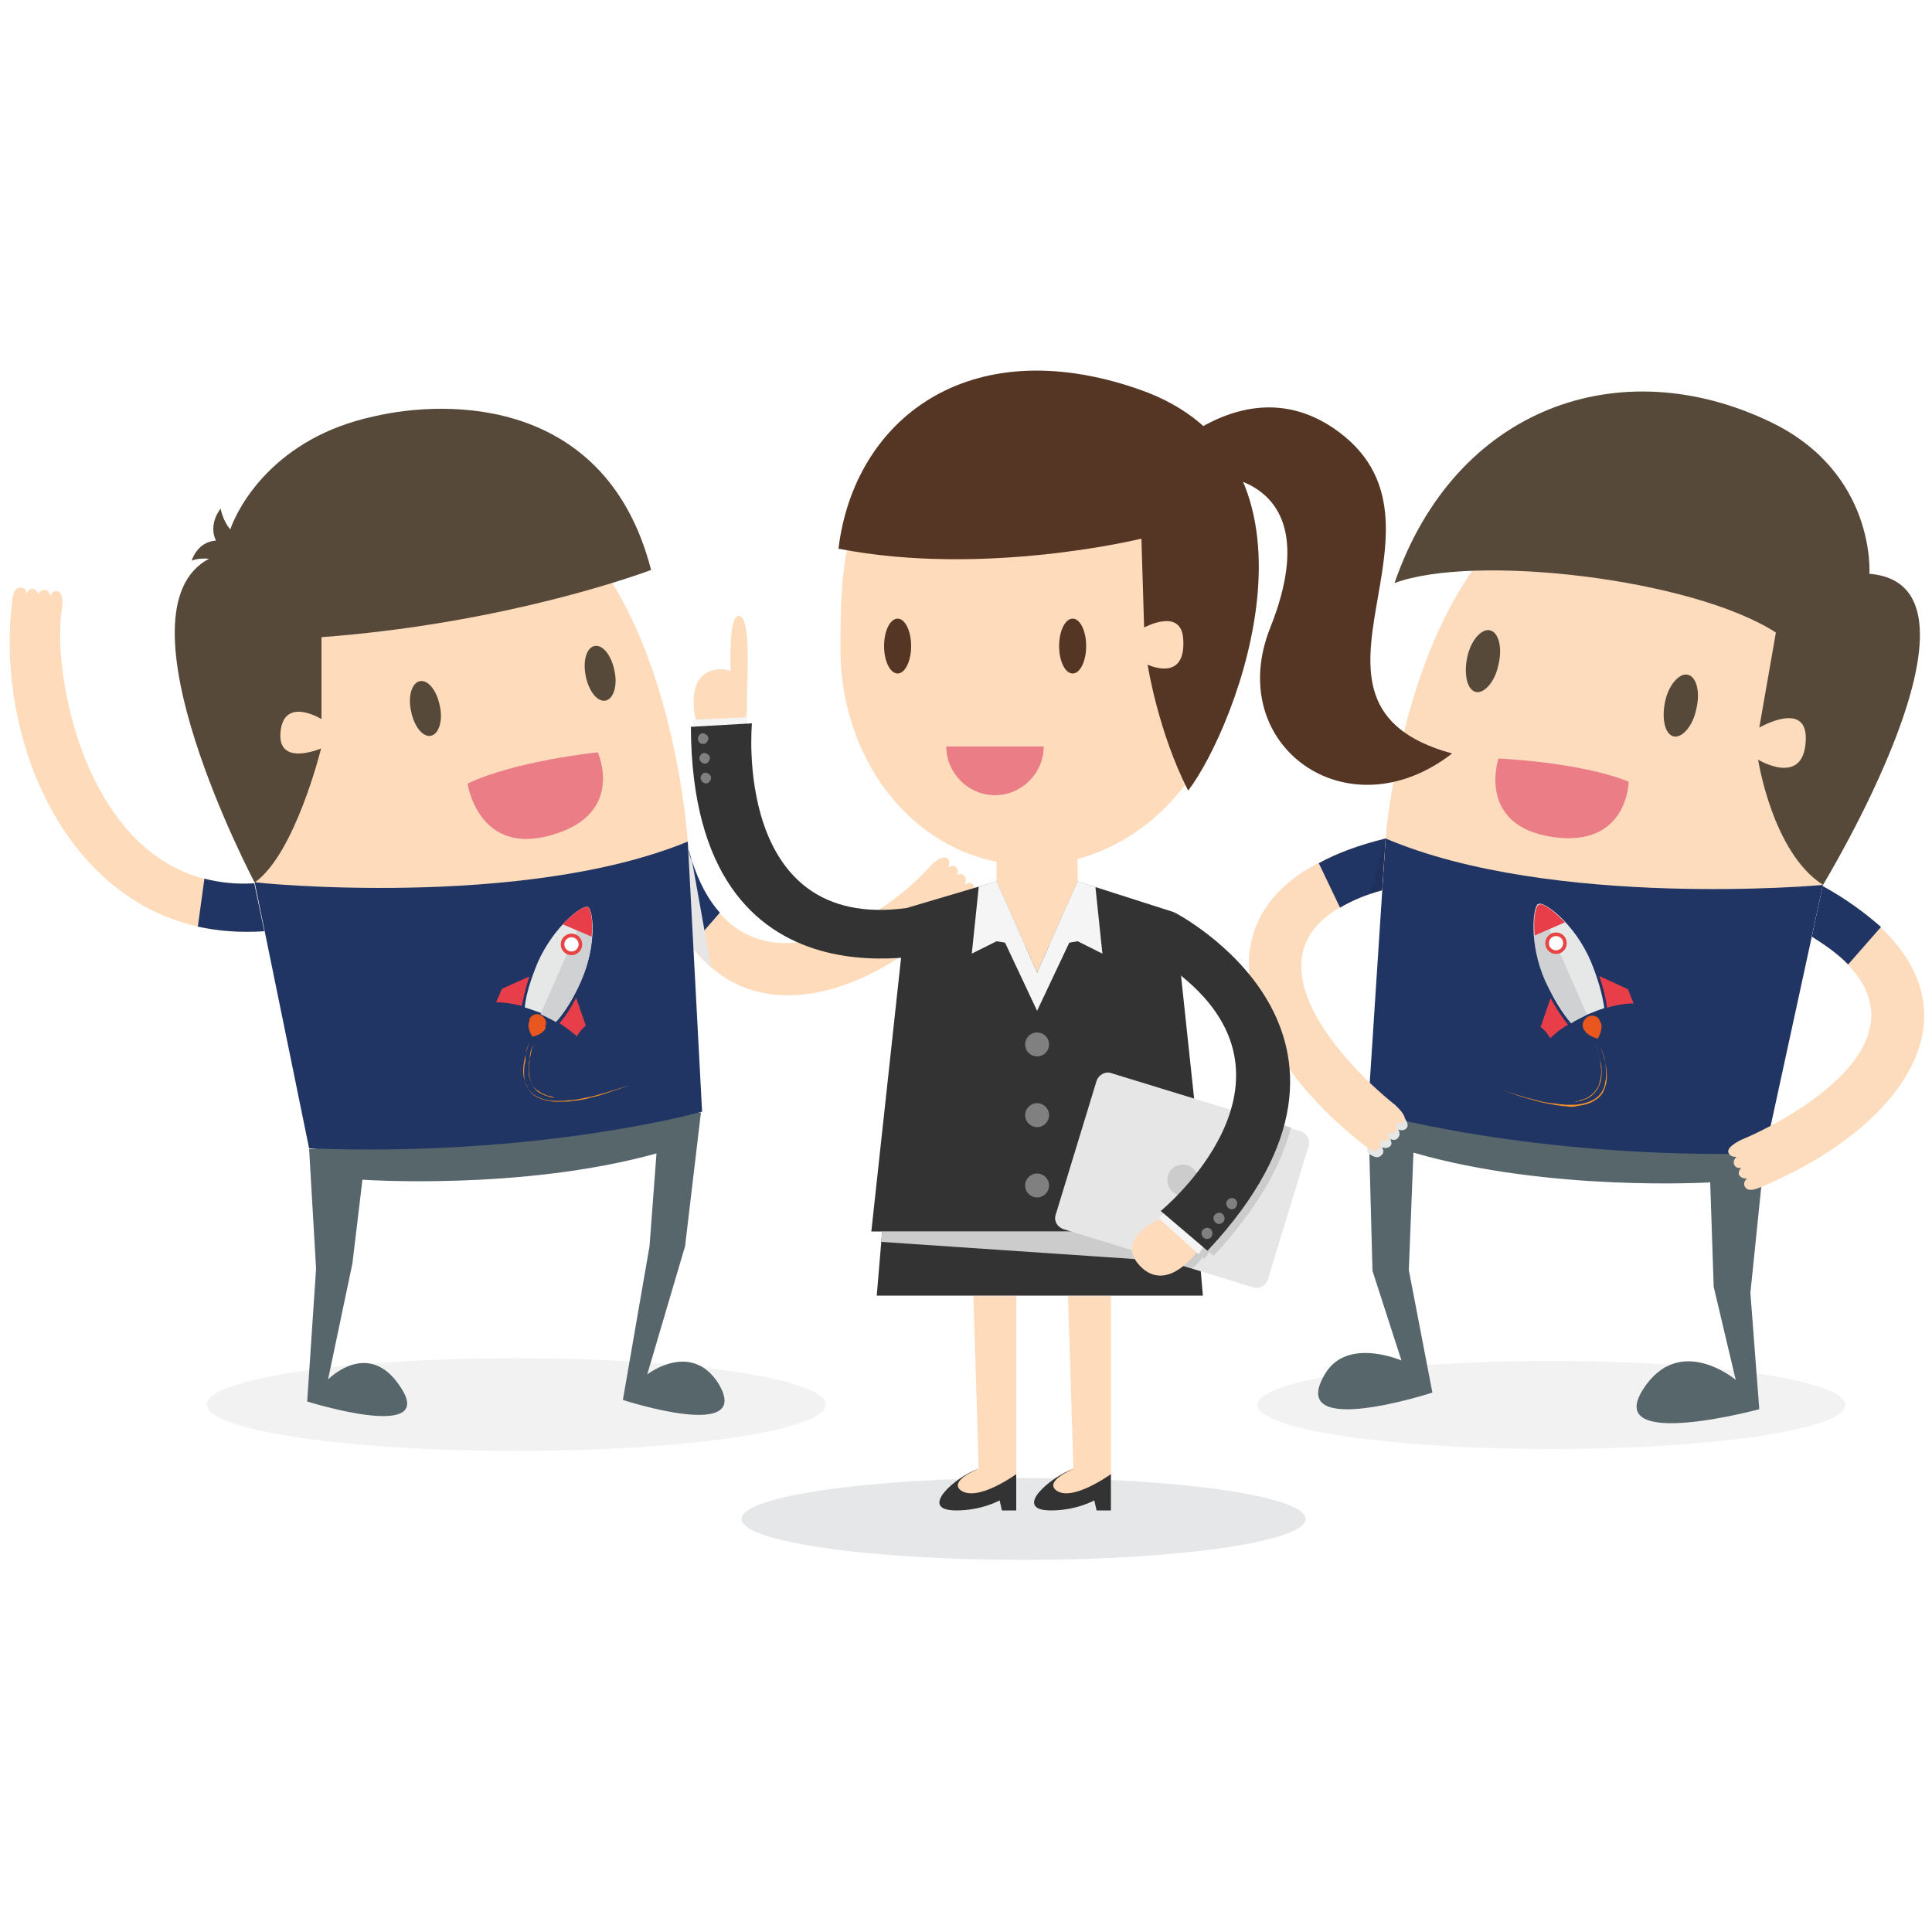 <?xml version="1.0" encoding="utf-8"?>
<!-- Generator: Adobe Illustrator 22.0.1, SVG Export Plug-In . SVG Version: 6.00 Build 0)  -->
<svg version="1.1" id="Layer_1" xmlns="http://www.w3.org/2000/svg" xmlns:xlink="http://www.w3.org/1999/xlink" x="0px" y="0px"
	 viewBox="0 0 500 500" style="enable-background:new 0 0 500 500;" xml:space="preserve">
<style type="text/css">
	.st0{fill:#F2F2F2;}
	.st1{fill:#FDDBBB;}
	.st2{fill:#213565;}
	.st3{fill:#E6E6E6;}
	.st4{fill:#574939;}
	.st5{fill:#56666B;}
	.st6{fill:none;}
	.st7{fill:#EB7D86;}
	.st8{fill:#E6E7E7;}
	.st9{fill:#CFD1D2;}
	.st10{fill:#E9571E;}
	.st11{fill:#E73E4A;}
	.st12{fill:#F29129;}
	.st13{fill:none;stroke:#E84443;stroke-width:0.904;stroke-miterlimit:10;}
	.st14{fill:#FFFFFF;stroke:#E84443;stroke-width:0.904;stroke-miterlimit:10;}
	.st15{fill:#FDDCBE;}
	.st16{opacity:0.1;enable-background:new    ;}
	.st17{fill:#E6E7E8;}
	.st18{fill:#553625;}
	.st19{fill:#333333;}
	.st20{fill:#F5F5F5;}
	.st21{fill:#808080;}
	.st22{fill:#CCCCCC;}
</style>
<g>
	<g>
		<ellipse class="st0" cx="133.6" cy="363.5" rx="80.1" ry="12"/>
		<g>
			<g>
				<path class="st1" d="M169.4,224.5l8.6-4.6c12.3,43,50.4,18.3,62.7,4.3c0.5-0.5,3.1-3.2,4.5-2c0.6,0.6,0.5,1.4,0.2,2.2
					c0.8-0.3,1.5-0.5,2,0c0.6,0.6,0.5,1.2,0.3,2c0.6-0.3,1.4-0.3,1.8,0.2c0.6,0.6,0.5,1.4,0.2,2.2c0.8-0.3,1.5-0.5,2,0
					c1.2,1.2,0.2,2.8-0.9,3.8C223.5,261.6,182.8,272.9,169.4,224.5z"/>
			</g>
		</g>
		<path class="st2" d="M178.2,219.9l-8.6,4.6c2.3,8.5,5.4,15.1,9.2,20.3l7.5-8.6C182.9,232.4,180.2,227.1,178.2,219.9z"/>
		<g>
			<path class="st3" d="M178.2,219.9l-8.6,4.6c3.4,12,8.3,20.4,14.4,25.7l-4.9-27.4C178.6,221.9,178.3,221,178.2,219.9z"/>
		</g>
		<g>
			<g>
				<path class="st1" d="M178,217.8c0,0-8.3-131.7-99.4-82.7c0,0-26.9,22.3-12.6,93.4C142.4,238.4,178,217.8,178,217.8z"/>
			</g>
			<g>
				<path class="st4" d="M83.2,186.1v-21.2c49.5-3.7,85.3-17.4,85.3-17.4c-11.4-44.3-51.9-44.4-71.9-39.7
					c-25.4,5.5-34.9,23.1-37,29.2c-2-2.3-2.5-5.4-2.5-5.4c-3.4,4.6-1.2,8.3-1.2,8.3c-4.9,0.3-6.3,5.2-6.3,5.2
					c1.5-0.6,3.1-0.6,4.5-0.5c-25.4,13.4,11.8,83.8,11.8,83.8c10.5-7.4,17.2-34.7,17.2-34.7s-11.4,4.9-10.5-4.3
					C73.5,180.1,83.2,186.1,83.2,186.1z"/>
			</g>
			<g>
				<g>
					<path class="st1" d="M46.5,159.5C46.5,159.5,46.3,159.5,46.5,159.5C46.3,159.5,46.5,159.5,46.5,159.5z"/>
				</g>
				<g>
					<path class="st1" d="M47.4,163.1c-0.2,0-0.2,0-0.2,0S47.2,163.1,47.4,163.1z"/>
				</g>
			</g>
		</g>
		<g>
			<path class="st5" d="M80,297.4l1.8,30.9l-2.3,34.4c0,0,33.4,10.5,24.3-3.5c-8.3-13.1-18.9-2.2-18.9-2.2l6.3-30l2.6-21.7
				c0,0,41.2,2.9,76.1-6.8l-1.8,24l-6.9,39.8c0,0,34,11.1,24.7-4.3c-7.1-11.1-18.4-2.3-18.4-2.3l9.8-33.2l4.1-34.6L80,297.4z"/>
		</g>
		<g>
			<g>
				<g>
					<path class="st2" d="M178,217.8l3.7,69.9c0,0-41.8,11.8-101.7,9.5l-14.1-68.9C65.8,228.5,135.2,235.4,178,217.8z"/>
				</g>
			</g>
		</g>
		<g>
			<g>
				<path class="st6" d="M44.6,156.9C44.5,156.9,44.5,156.9,44.6,156.9C44.5,156.9,44.5,156.9,44.6,156.9z"/>
			</g>
			<g>
				<path class="st6" d="M45.4,160.4c-0.2,0-0.2,0-0.2,0H45.4z"/>
			</g>
		</g>
		<g>
			<g>
				<path class="st4" d="M151.6,175c0.8,4,3.1,6.8,5.2,6.3c2-0.5,3.1-4,2.2-7.8c-0.8-4-3.1-6.8-5.2-6.3
					C151.7,167.7,150.8,171.2,151.6,175z"/>
			</g>
		</g>
		<g>
			<g>
				<path class="st4" d="M106.4,184.1c0.8,4,3.1,6.8,5.2,6.3c2-0.5,3.1-4,2.2-7.8c-0.8-4-3.1-6.8-5.2-6.3
					C106.6,176.7,105.5,180.3,106.4,184.1z"/>
			</g>
		</g>
		<g>
			<g>
				<path class="st7" d="M154.7,194.7c0,0-21.4,2.2-33.7,8.1c0,0,2.8,19.1,22.1,13.2C161.9,210.5,154.7,194.7,154.7,194.7z"/>
			</g>
		</g>
		<g>
			<g>
				<path class="st1" d="M68.4,241l-2.6-12.4c-42,2.6-52.7-52.6-49.8-71c0.2-0.6,0.5-4.5-1.2-4.6c-0.9-0.2-1.4,0.5-1.8,1.2
					c-0.2-0.8-0.5-1.5-1.4-1.5c-0.8-0.2-1.4,0.5-1.7,1.1c-0.2-0.6-0.6-1.2-1.2-1.4c-0.9-0.2-1.4,0.5-1.8,1.2
					c-0.2-0.8-0.5-1.5-1.4-1.5c-1.7-0.2-2.2,1.7-2.3,3.1C-1.8,194.6,20.8,244.4,68.4,241z"/>
			</g>
		</g>
		<g>
			<path class="st2" d="M68.4,241l-2.6-12.4c-4.8,0.3-8.9-0.2-12.9-1.2l-1.7,12.4C56.6,241,62.3,241.4,68.4,241z"/>
		</g>
		<g>
			<g>
				<path class="st8" d="M152.1,234.7c-1.4-0.6-8.8,5.1-12.9,14.3c-1.8,4.3-3.1,8.5-3.4,11.7c1.4,0.5,2.8,0.9,4.3,1.5
					c1.4,0.6,2.8,1.4,4,2c2.2-2.6,4.5-6.3,6.3-10.5C154.5,244.7,153.6,235.3,152.1,234.7z M147,246.5c-1.2-0.5-1.7-1.8-1.2-3.1
					c0.5-1.2,1.8-1.7,3.1-1.2c1.2,0.5,1.7,1.8,1.2,3.1C149.4,246.5,148.1,247,147,246.5z"/>
				<path class="st9" d="M150.4,253.9c4-9.2,3.1-18.6,1.7-19.2l0,0l-3.4,7.7l0,0c1.2,0.5,1.7,1.8,1.2,3.1s-1.8,1.7-3.1,1.2l0,0
					l-6.9,15.8c1.4,0.6,2.8,1.4,4,2C146.4,261.7,148.5,258.2,150.4,253.9z"/>
				<path class="st10" d="M141.1,265.6c0.2-0.2,0.2-0.5,0.2-0.6l0,0l0,0c0.2-0.9-0.5-1.8-1.4-2.3c-0.9-0.5-2-0.2-2.6,0.6l0,0l0,0
					c-0.2,0.2-0.3,0.3-0.3,0.6c0,0,0,0,0,0.2c0,0.2,0,0.2,0,0.2c-0.8,1.7,0.8,4,0.8,4s2.6-0.5,3.4-2.2v-0.2
					C141.1,265.7,141.1,265.7,141.1,265.6z"/>
				<path class="st11" d="M152.1,234.7c-0.8-0.3-3.5,1.4-6.5,4.5l7.5,3.2C153.6,238.1,152.8,235,152.1,234.7z"/>
				<path class="st11" d="M137,252.7l-7.1,3.2l-1.5,3.5c2,0,4.1,0.3,6.6,0.9C135.5,258.2,136.1,255.4,137,252.7z"/>
				<path class="st11" d="M144.8,264.8c1.7,1.1,3.2,2.3,4.5,3.4c0.6-1.1,1.4-2,2.3-2.8l-2.5-7.2C147.8,260.7,146.4,263,144.8,264.8z
					"/>
			</g>
			<g>
				<path class="st12" d="M137.1,269.6c-0.6,1.5-1.1,3.2-1.4,4.8c-0.3,1.5-0.5,3.4,0,4.9c0.2,0.8,0.5,1.5,0.9,2.3
					c0.5,0.8,1.1,1.4,1.7,1.8c1.4,0.9,3.1,1.4,4.8,1.5c0.8,0,1.7,0,2.5,0s1.7-0.2,2.5-0.2c1.7-0.2,3.4-0.6,4.9-0.9
					c3.2-0.8,6.5-1.8,9.7-2.9c-1.5,0.6-3.2,1.2-4.8,1.7c-1.5,0.5-3.2,1.1-4.8,1.4c-1.7,0.5-3.2,0.8-4.9,0.9
					c-0.8,0.2-1.7,0.2-2.5,0.2s-1.7,0-2.5,0c-1.7-0.2-3.4-0.6-4.8-1.5c-0.8-0.5-1.2-1.1-1.7-1.8c-0.5-0.8-0.8-1.5-0.9-2.3
					c-0.3-1.7-0.2-3.4,0.2-5.1C135.9,272.6,136.4,271.1,137.1,269.6z"/>
			</g>
			<g>
				<path class="st12" d="M138.1,270c-0.3,0.8-0.5,1.4-0.6,2.2c-0.2,0.8-0.3,1.4-0.5,2.2c-0.2,0.8-0.2,1.5-0.2,2.2
					c0,0.8,0,1.5,0.2,2.2c0.2,0.8,0.5,1.4,0.8,2c0.3,0.6,0.9,1.2,1.5,1.5c0.6,0.5,1.2,0.8,2,1.1c0.3,0.2,0.8,0.2,1.1,0.3
					c0.2,0,0.3,0,0.6,0.2l0.6,0.2c-0.3,0-0.8,0-1.1-0.2c-0.3,0-0.8-0.2-1.1-0.3c-0.8-0.2-1.4-0.6-2-0.9c-0.6-0.5-1.1-0.9-1.5-1.7
					c-0.5-0.8-0.6-1.4-0.8-2.2c-0.3-1.5-0.3-2.9,0-4.5C137,272.8,137.5,271.3,138.1,270z"/>
			</g>
			<circle class="st13" cx="147.9" cy="244.4" r="2.3"/>
			<circle class="st14" cx="147.9" cy="244.4" r="2.3"/>
		</g>
	</g>
	<g>
		<ellipse class="st0" cx="401.5" cy="363.6" rx="76.1" ry="11.4"/>
		<path class="st15" d="M358.6,217c0,0,9.7-130.3,101.4-82.5c0,0,16.4,32.7,11.8,94.5C394.4,238.1,358.6,217,358.6,217z"/>
		<path class="st4" d="M360.9,150.9c20.6-7.7,77-1.2,98.7,12.8l-4.3,24.6c0,0,12.9-7.5,12,3.8c-0.8,11.5-12.3,4.5-12.3,4.5
			s3.7,24.1,16.8,32.4c-0.6,0.9,47.5-77.6,12-80.5c0,0,1.8-26-25.4-39.2C419.3,90.4,376.6,105.4,360.9,150.9z"/>
		<path class="st15" d="M492.2,159.7L492.2,159.7L492.2,159.7z"/>
		<path class="st15" d="M491.3,163.2c0.2,0,0.2,0,0.2,0S491.4,163.2,491.3,163.2z"/>
		<path class="st5" d="M456.7,298.5l-3.7,36.1l2.3,30.1c0,0-40.3,10.9-30.1-5.1c9.4-14.8,24-2.5,24-2.5l-5.7-24.1l-0.9-27
			c0,0-41.6,2.5-76.8-7.7l-1.2,30.4l6.1,31.7c0,0-38.1,12.4-27.8-4.8c5.7-9.7,19.8-3.5,19.8-3.5l-7.5-23.2l-1.1-41.2L456.7,298.5z"
			/>
		<path class="st2" d="M358.6,217l-4.6,70.7c0,0,42.1,12.4,102.7,10.8l15.1-69.5C471.7,229.1,401.6,235.3,358.6,217z"/>
		<path class="st3" d="M364,292c-0.6,0.6-1.4,0.6-2.2,0.3c0.5,0.6,0.6,1.5,0,2.2c-0.5,0.6-1.2,0.6-2,0.3c0.3,0.6,0.5,1.4,0,1.8
			c-0.6,0.6-1.4,0.6-2.2,0.3c0.5,0.6,0.6,1.5,0,2c-1.1,1.2-2.5,0.3-3.7-0.6v-10.6l0,0l0.5-6.6c2.6,2.6,5.1,4.8,7.4,6.5
			C362.3,288,365.2,290.6,364,292z"/>
		<path class="st15" d="M358.6,217l-0.9,13.4c-41.2,11.7-11.4,43.8,3.4,55.6c0.5,0.5,3.4,3.1,2.2,4.3c-0.6,0.6-1.4,0.6-2.2,0.3
			c0.5,0.6,0.6,1.5,0,2.2c-0.5,0.6-1.2,0.6-2,0.3c0.3,0.6,0.5,1.4,0,1.8c-0.6,0.6-1.4,0.6-2.2,0.3c0.5,0.6,0.6,1.5,0,2
			c-1.1,1.2-2.6,0.2-3.8-0.8C319.6,270.3,305.3,229.9,358.6,217z"/>
		<path class="st2" d="M358.6,217l-0.9,13.4c-4.5,1.2-8,2.8-10.9,4.5l-5.5-11.5C346,220.8,351.7,218.7,358.6,217z"/>
		<path class="st16" d="M357.7,230.5c-1.1,0.3-2.2,0.6-3.1,0.9l4-14.3L357.7,230.5z"/>
		<path class="st7" d="M387.8,196.3c0,0,21.1,0.9,33.7,6c0,0-0.2,17.2-19.8,14.3C382,213.6,387.8,196.3,387.8,196.3z"/>
		<path class="st15" d="M471.7,229.3l-2.8,13.1c36.4,22.4-0.9,45.3-18.3,52.6c-0.6,0.3-4.1,2-3.2,3.5c0.5,0.8,1.2,0.9,2,0.9
			c-0.6,0.6-0.9,1.2-0.6,2c0.3,0.8,1.1,0.9,1.8,0.9c-0.5,0.5-0.8,1.2-0.5,1.8c0.5,0.8,1.2,0.9,2,0.9c-0.6,0.6-0.9,1.2-0.6,2
			c0.8,1.5,2.5,0.9,4,0.3C494.8,291.1,519.5,256,471.7,229.3z"/>
		<path class="st2" d="M471.7,229.3l-2.8,13.1c4,2.5,7.1,4.8,9.4,7.2l8.5-9.7C482.8,236.4,477.9,232.7,471.7,229.3z"/>
		<path class="st4" d="M387.8,172c-0.9,4.5-3.7,7.5-5.8,7.1c-2.3-0.5-3.2-4.5-2.3-8.9c0.9-4.5,3.7-7.5,5.8-7.1
			C387.8,163.5,388.9,167.5,387.8,172z"/>
		<path class="st4" d="M439,183.5c-0.9,4.5-3.7,7.5-5.8,7.1c-2.3-0.5-3.2-4.5-2.3-8.9c0.9-4.5,3.7-7.5,5.8-7.1
			C439,175,440.1,179,439,183.5z"/>
		<g>
			<g>
				<path class="st8" d="M400.1,253.9c1.8,4.5,4.3,8.3,6.5,10.9c1.2-0.8,2.8-1.5,4.1-2.2c1.5-0.6,2.9-1.2,4.5-1.7
					c-0.5-3.5-1.7-7.8-3.5-12.1c-4.1-9.7-12-15.5-13.4-14.9S395.8,244.2,400.1,253.9z M400.6,245c-0.5-1.2,0-2.6,1.2-3.1
					c1.2-0.5,2.6,0,3.1,1.2c0.5,1.2,0,2.6-1.2,3.1C402.4,246.8,401,246.2,400.6,245z"/>
				<path class="st9" d="M406.6,264.8c1.2-0.8,2.8-1.5,4.1-2.2l-7.2-16.4l0,0c-1.2,0.5-2.6,0-3.1-1.2c-0.5-1.2,0-2.6,1.2-3.1l0,0
					l-3.5-8l0,0c-1.4,0.6-2.5,10.3,1.8,20C402,258.3,404.3,262.2,406.6,264.8z"/>
				<path class="st10" d="M409.8,266.3c0,0,0,0.2,0.2,0.2c0.8,1.7,3.5,2.3,3.5,2.3s1.5-2.5,0.8-4.1c0,0,0-0.2-0.2-0.2v-0.2
					c-0.2-0.2-0.2-0.5-0.3-0.6l0,0l0,0c-0.6-0.8-1.7-1.1-2.8-0.6c-0.9,0.5-1.5,1.4-1.4,2.5l0,0l0,0c0,0.2,0.2,0.5,0.2,0.6
					C409.6,266.2,409.8,266.2,409.8,266.3z"/>
				<path class="st11" d="M397.2,242.1l7.8-3.4c-3.1-3.2-5.8-5.1-6.6-4.6C397.5,234.2,396.7,237.4,397.2,242.1z"/>
				<path class="st11" d="M415.9,260.8c2.6-0.8,4.9-1.1,6.9-1.1l-1.5-3.7l-7.4-3.4C414.9,255.6,415.6,258.3,415.9,260.8z"/>
				<path class="st11" d="M401.3,258.3l-2.6,7.5c1.1,0.8,1.8,1.7,2.5,2.9c1.2-1.2,2.8-2.5,4.6-3.5
					C404.3,263.3,402.7,261,401.3,258.3z"/>
			</g>
			<g>
				<path class="st12" d="M415.5,275.1c0.3,1.7,0.5,3.5,0.2,5.2c-0.2,0.9-0.5,1.7-0.9,2.5c-0.5,0.8-1.1,1.4-1.8,1.8
					c-1.5,1.1-3.2,1.4-5.1,1.7c-0.9,0.2-1.7,0.2-2.6,0c-0.9,0-1.7-0.2-2.6-0.3c-1.7-0.3-3.5-0.6-5.2-1.1c-1.7-0.5-3.4-0.9-5.1-1.5
					c-1.7-0.6-3.2-1.2-4.9-1.8c3.2,1.2,6.6,2.3,10,3.1c1.7,0.5,3.4,0.8,5.1,0.9c0.9,0.2,1.7,0.2,2.6,0.3c0.9,0,1.7,0,2.6,0
					c1.7-0.2,3.5-0.6,4.9-1.5c0.8-0.5,1.4-1.1,1.8-1.8c0.5-0.8,0.8-1.5,0.9-2.5C415.8,278.6,415.6,276.9,415.5,275.1
					c-0.5-1.7-0.9-3.4-1.7-4.9C414.6,271.7,415.2,273.4,415.5,275.1z"/>
			</g>
			<g>
				<path class="st12" d="M414.3,275.1c0.3,1.5,0.3,3.1,0,4.6c-0.2,0.8-0.5,1.5-0.9,2.2c-0.5,0.6-0.9,1.2-1.5,1.7
					c-0.6,0.5-1.4,0.8-2.2,1.1c-0.5,0.2-0.8,0.2-1.1,0.3s-0.8,0.2-1.1,0.2l0.6-0.2c0.2,0,0.5,0,0.6-0.2c0.5-0.2,0.8-0.2,1.1-0.3
					c0.8-0.3,1.4-0.6,2-1.1c0.6-0.5,1.1-1.1,1.5-1.7c0.5-0.6,0.6-1.4,0.8-2.2c0.2-0.8,0.3-1.5,0.3-2.3c0-0.8-0.2-1.5-0.2-2.3
					c-0.2-0.8-0.3-1.5-0.5-2.3c-0.2-0.8-0.5-1.5-0.6-2.2C413.6,272,413.9,273.6,414.3,275.1z"/>
			</g>
			<circle class="st13" cx="402.7" cy="244.1" r="2.3"/>
			<circle class="st14" cx="402.7" cy="244.1" r="2.3"/>
		</g>
	</g>
	<g>
		<g>
			<g>
				<g>
					<ellipse class="st17" cx="264.9" cy="393.1" rx="73" ry="10.6"/>
				</g>
			</g>
		</g>
		<g>
			<path class="st1" d="M217.5,167.8c0,31,21.4,56.1,49.3,56.1s51.6-25.2,51.6-56.1s-22.6-56.1-50.6-56.1
				C219.5,111.6,217.5,136.8,217.5,167.8z"/>
			<path class="st18" d="M295.4,139.4c0,0-40.6,10-78.4,2.6c4-33.2,33.4-56.6,77.6-41.3c52.6,18.1,25.5,87.4,12.9,103.9
				c-7.8-15.2-10.5-32.6-10.5-32.6s10.1,4.9,9.2-6.8c-0.6-8-10.1-2.8-10.1-2.8L295.4,139.4z"/>
			<path class="st18" d="M291.6,127.6c0,0,26.1-35.3,53.5-16.8c36.1,24.6-16.9,71.2,30.7,84.2c-27.2,21.1-59.3-2.2-47-32.7
				C346.5,117.6,305.7,118.8,291.6,127.6z"/>
			<path class="st1" d="M287.5,335.3v47.5c0,0-12.4,8.6-16,5.2c-4-3.8,6.3-8,6.3-8l-1.4-44.6h11.1V335.3z"/>
			<path class="st1" d="M186.6,173.2c0.9,0,1.8,0.2,2.5,0.5c-0.2-6.6,0-14.6,2.2-14.3c3.2,0.5,2,16.6,2,21.5c0,0.3,0,0.5,0,0.8
				c0.2,2.8-0.5,5.2-0.5,5.2l-12.4,0.6C180.2,187.2,176.3,173.4,186.6,173.2z"/>
			<path class="st19" d="M287.5,381.5v9.4h-3.7l-0.6-2.6c0,0-4.6,2.6-11.2,2.6c-10.3,0,0-8.9,6-10.8c0,0-7.4,2.9-4.9,5.4
				C277,389.1,287.5,381.5,287.5,381.5z"/>
			<path class="st1" d="M263,335.3v47.5c0,0-13.1,9.1-16,5.2c-3.2-4.5,6.3-8,6.3-8l-1.4-44.6H263V335.3z"/>
			<ellipse class="st18" cx="277.6" cy="167.2" rx="3.5" ry="7.1"/>
			<ellipse class="st18" cx="232.3" cy="167.2" rx="3.5" ry="7.1"/>
			<path class="st7" d="M270.1,193.2c0,6.9-5.7,12.6-12.6,12.6s-12.6-5.7-12.6-12.6H270.1z"/>
			<polygon class="st1" points="278.9,208.5 278.9,228.1 268.4,251.7 257.9,228.1 257.9,208.5 			"/>
			<polygon class="st19" points="278.9,228.1 303.9,236.1 312.7,318.7 225.5,318.7 234.6,235 257.9,228.1 268.4,251.7 			"/>
			<polygon class="st20" points="257.9,228.1 253.3,229.5 268.4,261.6 283.5,229.6 278.9,228.1 268.4,251.7 			"/>
			<polygon class="st20" points="278.9,228.1 283.5,229.6 285.3,246.8 278.9,243.6 271.5,244.8 			"/>
			<polygon class="st20" points="257.9,228.1 253.3,229.5 251.5,246.8 257.9,243.6 265.3,244.8 			"/>
			<ellipse class="st21" cx="268.4" cy="270.3" rx="3.1" ry="3.1"/>
			<path class="st21" d="M265.3,288.6c0,1.7,1.4,3.1,3.1,3.1c1.7,0,3.1-1.4,3.1-3.1c0-1.7-1.4-3.1-3.1-3.1
				C266.7,285.5,265.3,286.9,265.3,288.6z"/>
			<path class="st21" d="M265.3,306.8c0,1.7,1.4,3.1,3.1,3.1c1.7,0,3.1-1.4,3.1-3.1c0-1.7-1.4-3.1-3.1-3.1
				C266.7,303.7,265.3,305.1,265.3,306.8z"/>
			<polygon class="st19" points="226.9,335.3 311.3,335.3 309.9,318.7 228.3,318.7 			"/>
			<polygon class="st22" points="309.9,318.7 310.7,327 228.1,321.4 228.3,318.7 			"/>
			<path class="st3" d="M275.2,318.1l49.2,15.1c1.5,0.5,3.2-0.5,3.7-2l10.6-34.7c0.5-1.5-0.5-3.2-2-3.7l-49.2-15.1
				c-1.5-0.5-3.2,0.5-3.7,2l-10.6,34.7C272.7,316,273.6,317.5,275.2,318.1z"/>
			<path class="st22" d="M302.1,305.4c0,2.2,1.7,4,4,4c2.3,0,4-1.7,4-4c0-2.2-1.7-4-4-4C303.7,301.4,302.1,303.2,302.1,305.4z"/>
			<path class="st22" d="M301.6,316.9l-0.3-0.3l1.4-1.1l-0.8-0.6c0,0,14.3-11.7,18.4-27.2l13.8,4.1c-2.5,9.8-8.6,20.9-20,33.2
				l-1.2-0.9l-1.2,1.8l-0.5-0.5c-0.3,0.5-1.2,1.7-2.6,2.8l-14.1-4.3C295,320.3,299.8,317.7,301.6,316.9z"/>
			<g>
				<path class="st1" d="M309.9,323.8c0,0-7.8,11.2-14.9,3.8c-6.9-7.4,5.8-12.4,5.8-12.4L309.9,323.8z"/>
				<polygon class="st20" points="302.4,313.1 299.8,315.2 310.2,324.6 312,321.8 				"/>
				<path class="st19" d="M303.9,236.1c0,0,61.3,31.4,8.6,87.6l-12.1-10.3c0,0,41.3-33.8,3.7-62.1L303.9,236.1z"/>
				<path class="st21" d="M319.7,312.6c-0.6,0.5-1.5,0.5-2-0.2c-0.5-0.6-0.5-1.5,0.2-2c0.6-0.5,1.5-0.5,2,0.2
					C320.3,311.1,320.3,312,319.7,312.6z"/>
				<path class="st21" d="M316.4,316.4c-0.6,0.5-1.5,0.5-2-0.2c-0.5-0.6-0.5-1.5,0.2-2c0.6-0.5,1.5-0.5,2,0.2
					C317.1,315.1,317,316,316.4,316.4z"/>
				<path class="st21" d="M313.3,320.3c-0.6,0.5-1.5,0.5-2-0.2c-0.5-0.6-0.5-1.5,0.2-2c0.6-0.5,1.5-0.5,2,0.2
					C313.9,318.9,313.9,319.7,313.3,320.3z"/>
			</g>
			<g>
				<polygon class="st20" points="193.6,188.9 193.4,185.6 179.1,186.3 179.4,189.5 				"/>
				<path class="st19" d="M245.2,245.9c0,0-66.1,19.4-66.4-57.8l15.8-0.9c0,0-5.1,53.9,40,47.8L245.2,245.9z"/>
				<path class="st21" d="M181.3,201.2c0.2-0.8,0.8-1.4,1.5-1.2s1.4,0.8,1.2,1.5c-0.2,0.8-0.8,1.4-1.5,1.2
					C181.9,202.7,181.3,201.9,181.3,201.2z"/>
				<path class="st21" d="M181,196.1c0.2-0.8,0.8-1.4,1.5-1.2c0.8,0.2,1.4,0.8,1.2,1.5c-0.2,0.8-0.8,1.4-1.5,1.2
					C181.6,197.5,181,196.9,181,196.1z"/>
				<path class="st21" d="M180.6,191c0.2-0.8,0.8-1.4,1.5-1.2s1.4,0.8,1.2,1.5c-0.2,0.8-0.8,1.4-1.5,1.2
					C181.3,192.6,180.6,192,180.6,191z"/>
			</g>
			<path class="st19" d="M263,381.5v9.4h-3.7l-0.6-2.6c0,0-4.6,2.6-11.2,2.6c-10.3,0,0-8.9,5.8-10.8c0,0-7.4,2.9-4.9,5.4
				C252.6,389.1,263,381.5,263,381.5z"/>
		</g>
	</g>
</g>
</svg>
